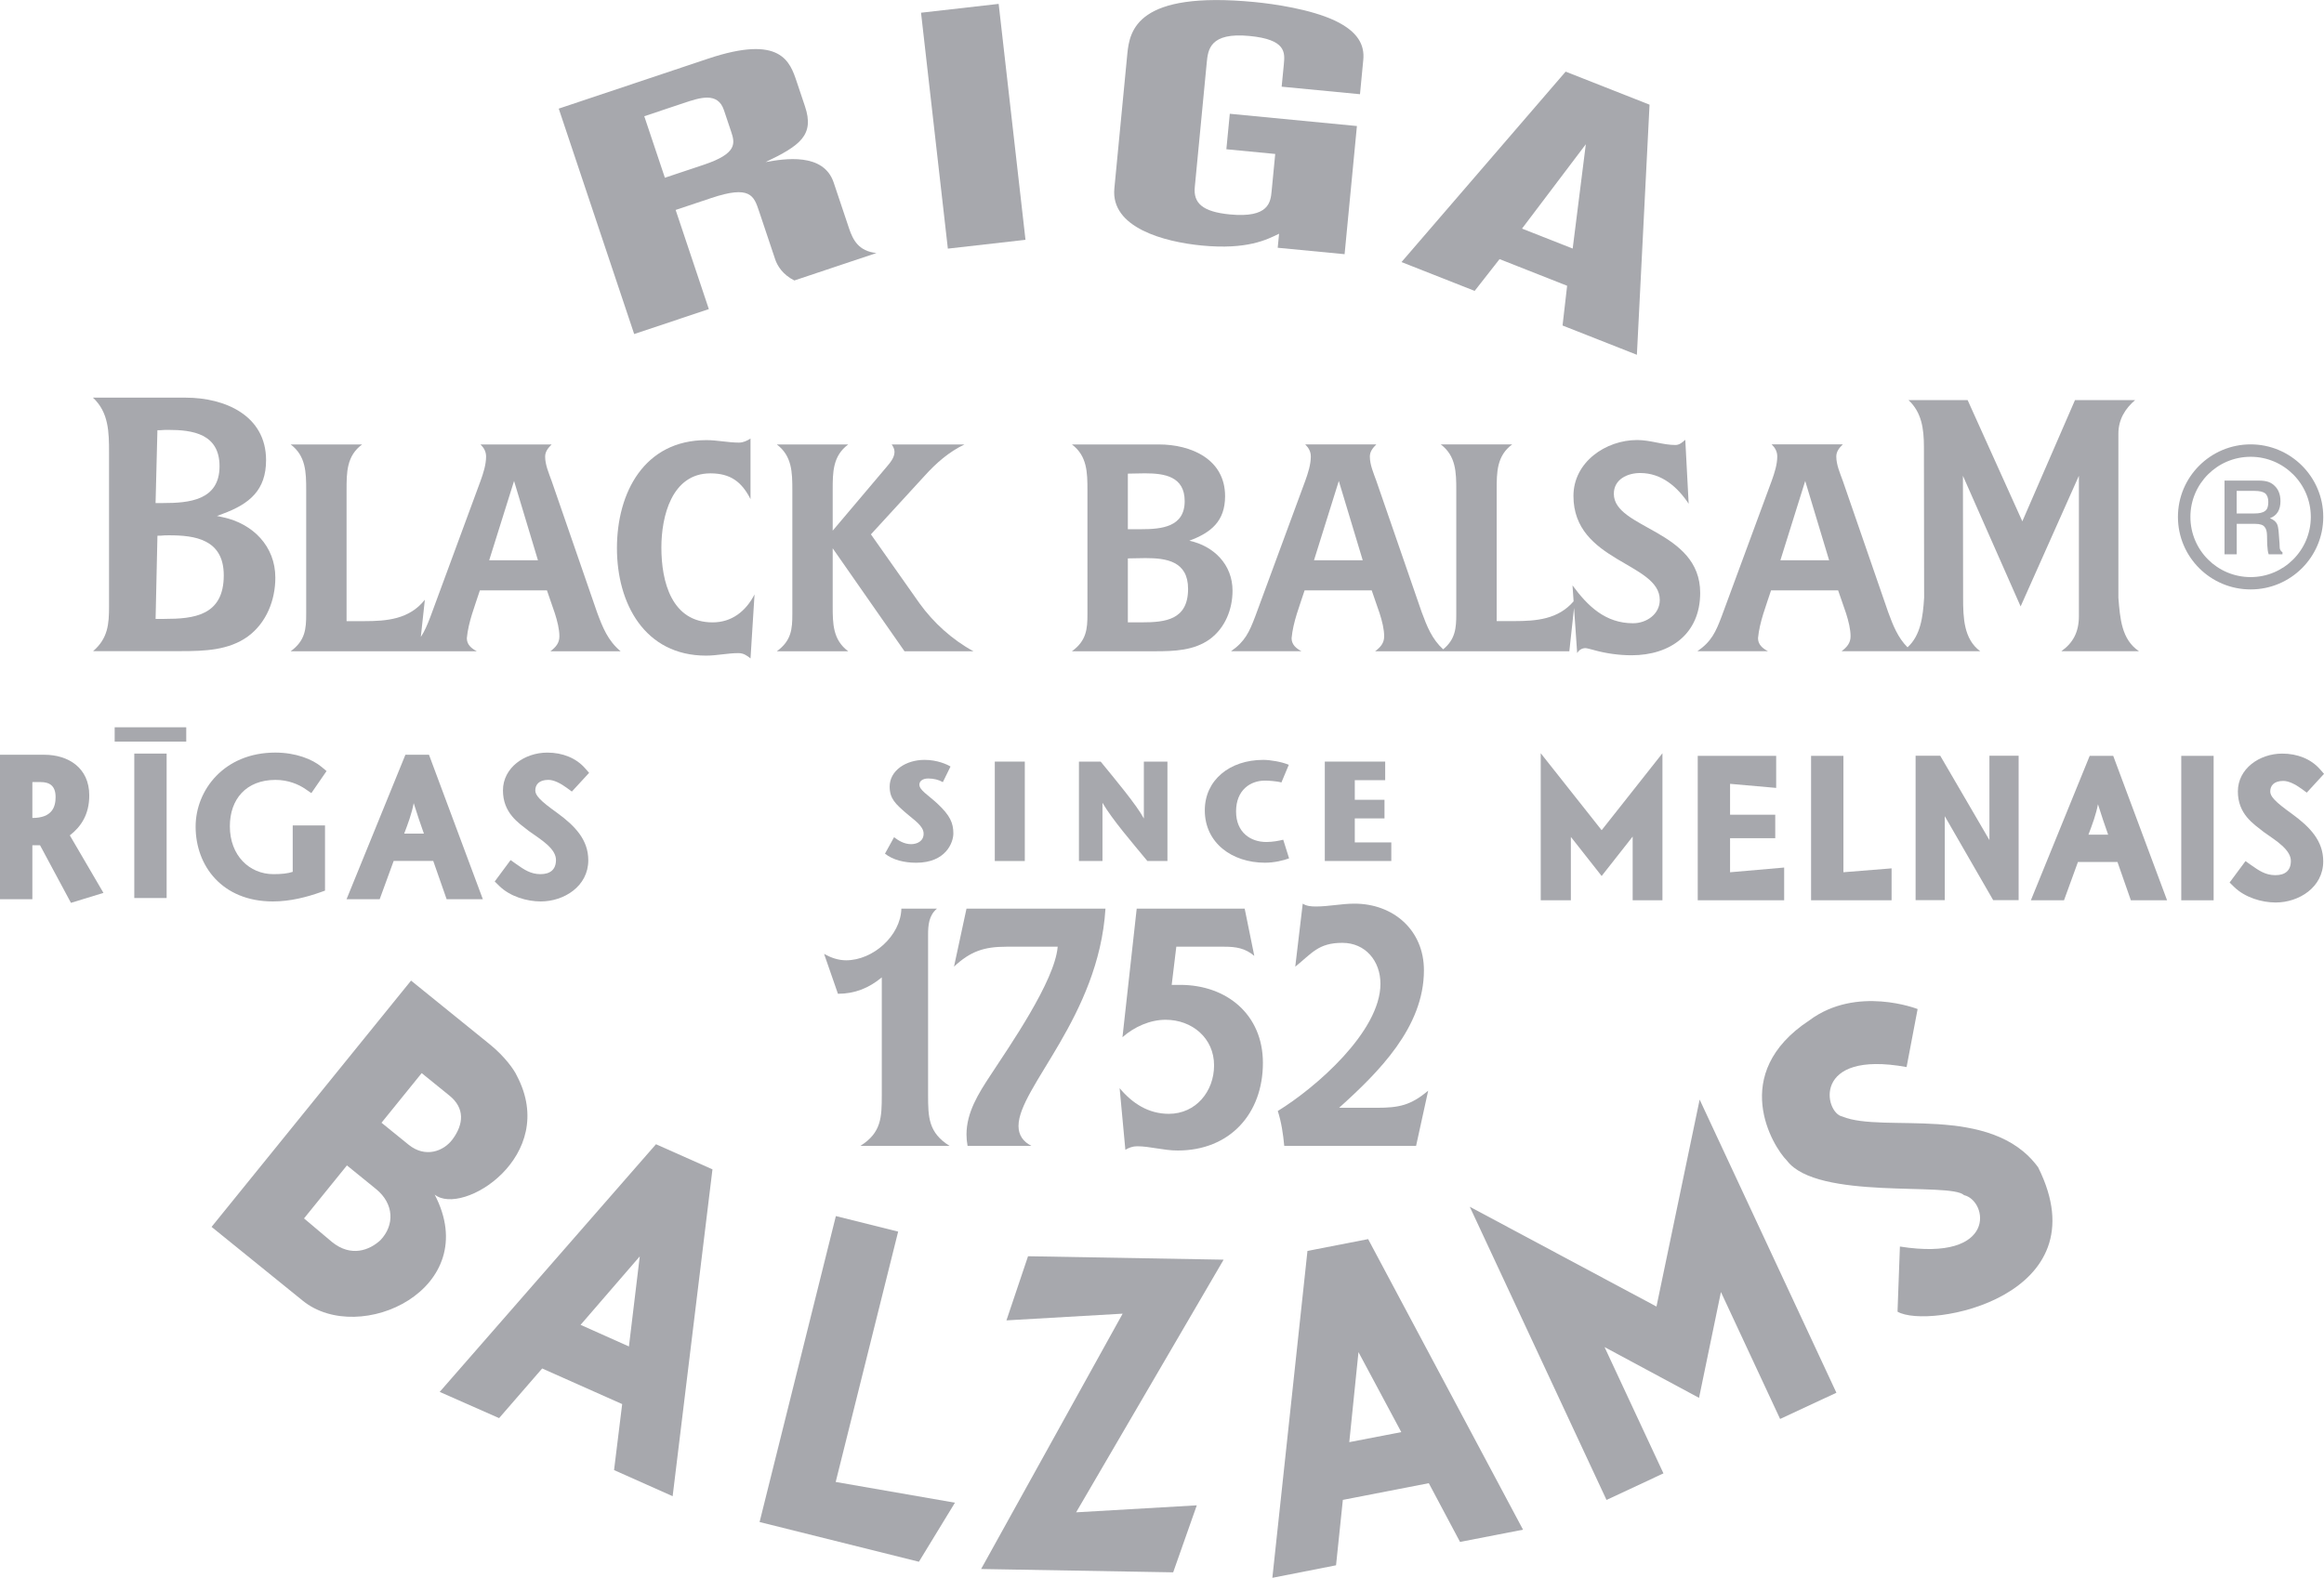 <?xml version="1.0" encoding="iso-8859-1"?>
<!-- Generator: Adobe Illustrator 20.0.0, SVG Export Plug-In . SVG Version: 6.00 Build 0)  -->
<svg version="1.1" id="Layer_1" xmlns="http://www.w3.org/2000/svg" xmlns:xlink="http://www.w3.org/1999/xlink" x="0px" y="0px"
	 viewBox="0 0 90.753 61.632" style="enable-background:new 0 0 90.753 61.632;" xml:space="preserve">
<g>
	<path style="fill:#A7A8AD;" d="M49.686,61.632l1.371-12.769l2.369-0.461l6.049,11.35l-2.46,0.478l-1.22-2.294l-3.356,0.652
		l-0.266,2.555L49.686,61.632z M53.049,52.816l-0.359,3.517l2.031-0.392L53.049,52.816z"/>
	<path style="fill:#A7A8AD;" d="M17.17,54.37l8.446-9.674l2.206,0.981l-1.555,12.767l-2.288-1.02l0.317-2.578l-3.124-1.391
		l-1.682,1.939L17.17,54.37z M24.983,49.076l-2.311,2.675l1.888,0.844L24.983,49.076z"/>
	<polygon style="fill:#A7A8AD;" points="32.641,47.502 35.073,48.109 32.634,57.888 37.291,58.698 35.884,61.005 29.662,59.453 	"/>
	<polygon style="fill:#A7A8AD;" points="57.395,47.138 64.686,51.036 66.372,42.952 71.712,54.403 69.514,55.427 67.203,50.469 
		66.348,54.603 62.658,52.619 64.958,57.552 62.735,58.59 	"/>
	<path style="fill:#A7A8AD;" d="M74.192,48.692c3.829,0.606,3.436-1.792,2.503-2.008c-0.533-0.522-5.734,0.216-6.914-1.348
		c-0.554-0.552-2.29-3.391,0.873-5.478c1.849-1.38,4.23-0.443,4.23-0.443l-0.431,2.266c-3.726-0.678-3.204,1.795-2.512,1.931
		c1.595,0.668,5.813-0.529,7.649,1.985c2.53,5.065-4.284,6.35-5.491,5.639L74.192,48.692z"/>
	<polygon style="fill:#A7A8AD;" points="42.023,59.074 46.735,58.801 45.813,61.418 38.313,61.288 43.84,51.314 39.302,51.576 
		40.145,49.071 47.783,49.205 	"/>
	<path style="fill:#A7A8AD;" d="M16.052,38.304l3.078,2.492c0.578,0.468,0.949,0.99,1.052,1.222
		c1.661,3.145-2.133,5.515-3.208,4.644c1.923,3.689-2.935,5.94-5.15,4.147l-3.562-2.885L16.052,38.304z M14.86,48.439
		c0.55-0.579,0.536-1.417-0.177-1.994l-1.135-0.922l-1.676,2.07l1.091,0.92C13.71,49.119,14.435,48.837,14.86,48.439 M17.675,44.5
		c0.438-0.594,0.477-1.218-0.123-1.703l-1.085-0.879l-1.569,1.938l1.059,0.859C16.608,45.241,17.325,44.975,17.675,44.5"/>
	<path style="fill:#A7A8AD;" d="M24.765,13.048l-2.946-8.805l5.828-1.95c2.846-0.952,3.202,0.107,3.471,0.916l0.317,0.946
		c0.376,1.121-0.186,1.53-1.54,2.177c0.73-0.132,2.265-0.384,2.661,0.8l0.601,1.793c0.151,0.448,0.371,0.886,1.068,0.959
		l-3.205,1.072c-0.448-0.224-0.664-0.567-0.75-0.829l-0.63-1.88c-0.2-0.599-0.342-1.022-1.866-0.511l-1.39,0.465l1.296,3.873
		L24.765,13.048z M25.159,4.54l0.805,2.403l1.524-0.509c1.322-0.443,1.211-0.849,1.062-1.297L28.27,4.302
		c-0.242-0.722-0.936-0.49-1.586-0.272L25.159,4.54z"/>
	
		<rect x="36.466" y="0.285" transform="matrix(0.994 -0.113 0.113 0.994 -0.313 4.334)" style="fill:#A7A8AD;" width="3.05" height="9.271"/>
	<path style="fill:#A7A8AD;" d="M53.108,3.68l-3.059-0.294l0.086-0.876c0.043-0.458,0.092-0.967-1.343-1.105
		c-1.553-0.15-1.619,0.543-1.668,1.04l-0.467,4.863c-0.06,0.615,0.287,0.964,1.369,1.068c1.531,0.147,1.591-0.48,1.633-0.924
		l0.139-1.438L47.89,5.83l0.134-1.386l4.964,0.479l-0.481,5.006l-2.612-0.251l0.053-0.549c-0.473,0.232-1.248,0.632-3.013,0.462
		c-1.482-0.143-3.566-0.699-3.419-2.229l0.506-5.254c0.09-0.928,0.38-2.47,4.968-2.028c0.752,0.073,2.181,0.277,3.135,0.724
		c0.909,0.431,1.167,0.957,1.112,1.532L53.108,3.68z"/>
	<path style="fill:#A7A8AD;" d="M54.729,10.237l6.41-7.439l3.276,1.291l-0.494,9.77l-2.903-1.144l0.179-1.552l-2.639-1.041
		l-0.972,1.241L54.729,10.237z M61.927,5.634L59.435,8.93l1.979,0.779L61.927,5.634z"/>
	<path style="fill:#A7A8AD;" d="M10.752,22.565c0,0.888-0.354,1.768-1.071,2.295c-0.748,0.542-1.689,0.574-2.613,0.574H3.637
		c0.583-0.502,0.621-1.068,0.621-1.739v-0.406v-5.615c0-0.79-0.01-1.568-0.629-2.141H7.25c1.544,0,3.14,0.702,3.14,2.441
		c0,1.173-0.645,1.709-1.688,2.095l-0.23,0.086l0.24,0.051C9.878,20.457,10.752,21.338,10.752,22.565 M6.374,19.65
		c0.994,0,2.199-0.098,2.199-1.437c0-1.274-1.06-1.421-2.003-1.421c-0.148,0-0.19,0.004-0.23,0.007
		c-0.037,0.003-0.069,0.007-0.193,0.007L6.075,19.65H6.374z M6.42,24.175c1.139,0,2.318-0.119,2.318-1.7
		c0-1.415-1.133-1.565-2.138-1.565c-0.155,0-0.202,0.004-0.244,0.008c-0.04,0.004-0.077,0.008-0.208,0.008l-0.072,3.25H6.42z"/>
	<path style="fill:#A7A8AD;" d="M21.359,23.062h-2.62c-0.193,0.606-0.449,1.225-0.509,1.867c0,0.254,0.182,0.401,0.389,0.51h-2.247
		h-0.507h-4.514c0.57-0.413,0.606-0.873,0.606-1.455v-0.327v-4.516c0-0.69-0.012-1.332-0.606-1.78h2.79
		c-0.607,0.448-0.607,1.09-0.607,1.78v5.122h0.679c0.898,0,1.772-0.072,2.378-0.836l-0.158,1.454c0.151-0.225,0.257-0.48,0.379-0.8
		l1.952-5.293c0.11-0.302,0.218-0.641,0.218-0.955c0-0.194-0.085-0.34-0.218-0.472h2.778c-0.133,0.132-0.254,0.278-0.254,0.472
		c0,0.326,0.145,0.653,0.254,0.955l1.771,5.123c0.219,0.594,0.425,1.115,0.922,1.528h-2.741c0.207-0.158,0.351-0.316,0.351-0.583
		C21.844,24.299,21.528,23.596,21.359,23.062 M21.007,21.885l-0.933-3.097l-0.971,3.097H21.007z"/>
	<path style="fill:#A7A8AD;" d="M29.308,17.131v2.365c-0.339-0.667-0.776-1.006-1.565-1.006c-1.516,0-1.916,1.686-1.916,2.899
		c0,1.333,0.4,2.922,2,2.922c0.752,0,1.298-0.435,1.638-1.091l-0.157,2.499c-0.147-0.121-0.279-0.207-0.474-0.207
		c-0.423,0-0.836,0.098-1.261,0.098c-2.401,0-3.481-2.039-3.481-4.197c0-2.172,1.067-4.221,3.493-4.221
		c0.424,0,0.849,0.097,1.273,0.097C29.029,17.288,29.174,17.215,29.308,17.131"/>
	<path style="fill:#A7A8AD;" d="M34.01,20.873l1.893,2.688c0.546,0.762,1.285,1.429,2.11,1.878h-2.692l-2.804-4.021v2.241
		c0,0.69,0,1.332,0.607,1.781h-2.79c0.571-0.412,0.607-0.872,0.607-1.454v-0.327v-4.518c0-0.69-0.012-1.332-0.607-1.78h2.79
		c-0.607,0.448-0.607,1.09-0.607,1.78v1.587l2.099-2.483c0.133-0.157,0.315-0.363,0.315-0.593c0-0.109-0.049-0.206-0.109-0.29h2.838
		c-0.606,0.29-1.104,0.727-1.552,1.223L34.01,20.873z"/>
	<path style="fill:#A7A8AD;" d="M46.443,21.121c0.959,0.207,1.688,0.934,1.688,1.952c0,0.728-0.291,1.456-0.886,1.893
		c-0.618,0.448-1.395,0.473-2.135,0.473h-3.251c0.57-0.413,0.606-0.873,0.606-1.455v-0.328V19.14c0-0.688-0.012-1.331-0.606-1.779
		h3.396c1.25,0,2.585,0.57,2.585,2.02C47.84,20.359,47.293,20.806,46.443,21.121 M44.043,24.31h0.546
		c0.923,0,1.806-0.096,1.806-1.309c0-1.08-0.848-1.201-1.661-1.201c-0.243,0-0.473,0.012-0.691,0.012V24.31z M44.043,20.672h0.509
		c0.812,0,1.71-0.085,1.71-1.098c0-0.965-0.788-1.085-1.552-1.085c-0.231,0-0.462,0.012-0.667,0.012V20.672z"/>
	<path style="fill:#A7A8AD;" d="M65.811,17.179l0.132,2.498c-0.436-0.655-1.054-1.2-1.892-1.2c-0.496,0-1.03,0.243-1.03,0.813
		c0,1.37,3.372,1.406,3.372,3.868c0,1.601-1.165,2.438-2.681,2.438c-0.485,0-1.007-0.072-1.48-0.206
		c-0.109-0.025-0.206-0.061-0.315-0.073c-0.146,0-0.254,0.073-0.328,0.194l-0.122-1.765l-0.184,1.693h-4.843h-0.178H53.7
		c0.207-0.158,0.352-0.316,0.352-0.583c0-0.558-0.317-1.261-0.486-1.795h-2.621c-0.193,0.606-0.449,1.225-0.508,1.867
		c0,0.254,0.181,0.401,0.387,0.51h-2.753c0.546-0.376,0.715-0.752,0.946-1.359l1.952-5.293c0.109-0.302,0.219-0.641,0.219-0.955
		c0-0.194-0.086-0.34-0.219-0.472h2.778c-0.133,0.132-0.254,0.278-0.254,0.472c0,0.326,0.146,0.653,0.254,0.955l1.77,5.123
		c0.207,0.56,0.402,1.055,0.839,1.455c0.48-0.394,0.512-0.834,0.512-1.382v-0.327v-4.516c0-0.69-0.012-1.332-0.606-1.78h2.79
		c-0.606,0.448-0.606,1.09-0.606,1.78v5.122h0.679c0.872,0,1.721-0.069,2.325-0.773l-0.043-0.623c0.595,0.813,1.286,1.48,2.365,1.48
		c0.522,0,1.043-0.351,1.043-0.91c0-1.467-3.371-1.48-3.371-4.063c0-1.322,1.261-2.184,2.486-2.184c0.522,0,1.007,0.194,1.492,0.194
		C65.58,17.385,65.701,17.276,65.811,17.179 M53.215,21.885l-0.934-3.097l-0.969,3.097H53.215z"/>
	<path style="fill:#A7A8AD;" d="M78.906,23.688l-2.253-5.102l0.007,4.764c0,0.779,0.025,1.617,0.669,2.088h-3.031h-2.384
		c0.206-0.158,0.351-0.316,0.351-0.583c0-0.558-0.315-1.261-0.486-1.795H69.16c-0.193,0.606-0.448,1.225-0.509,1.867
		c0,0.254,0.182,0.401,0.388,0.51h-2.754c0.546-0.376,0.717-0.752,0.946-1.359l1.953-5.293c0.109-0.302,0.219-0.641,0.219-0.955
		c0-0.194-0.086-0.34-0.219-0.472h2.779c-0.135,0.132-0.255,0.278-0.255,0.472c0,0.326,0.146,0.653,0.255,0.955l1.77,5.123
		c0.193,0.525,0.375,0.992,0.757,1.378c0.512-0.469,0.601-1.186,0.648-1.938l-0.008-5.896c0-0.706-0.091-1.352-0.603-1.823h2.31
		l2.136,4.735l2.056-4.735h2.348c-0.38,0.323-0.653,0.75-0.653,1.309v6.411c0.066,0.808,0.121,1.631,0.804,2.088h-3.031
		c0.458-0.324,0.685-0.751,0.685-1.369v-5.484L78.906,23.688z M71.428,21.885l-0.934-3.097l-0.969,3.097H71.428z"/>
	<path style="fill:#A7A8AD;" d="M0,29.482h1.732c0.927,0,1.754,0.504,1.754,1.586c0,0.75-0.323,1.224-0.759,1.563l1.313,2.247
		l-1.269,0.389l-1.207-2.249h-0.3v2.106H0V29.482z M1.264,31.951c0.782,0,0.907-0.443,0.907-0.817c0-0.437-0.231-0.585-0.584-0.585
		H1.264V31.951z"/>
	<path style="fill:#A7A8AD;" d="M12.692,32.242v2.547l-0.185,0.066c-0.507,0.179-1.159,0.357-1.85,0.357
		c-1.98,0-3.018-1.389-3.018-2.922c0-1.433,1.12-2.893,3.111-2.893c0.796,0,1.442,0.256,1.806,0.558l0.196,0.164l-0.594,0.862
		l-0.23-0.159c-0.266-0.184-0.676-0.358-1.169-0.358c-1.151,0-1.783,0.758-1.783,1.812c0,1.145,0.767,1.87,1.703,1.87
		c0.322,0,0.556-0.026,0.752-0.09v-1.813H12.692z"/>
	<path style="fill:#A7A8AD;" d="M16.752,29.482l2.103,5.642h-1.414l-0.523-1.495h-1.545l-0.546,1.495h-1.294l2.298-5.642H16.752z
		 M16.155,31.372c-0.072,0.392-0.22,0.796-0.371,1.189h0.769C16.419,32.185,16.288,31.8,16.155,31.372"/>
	<path style="fill:#A7A8AD;" d="M22.331,30.92l-0.202-0.148c-0.239-0.175-0.503-0.309-0.713-0.309c-0.376,0-0.512,0.195-0.512,0.411
		c0,0.087,0.033,0.18,0.163,0.32c0.138,0.149,0.358,0.319,0.689,0.557c0.708,0.517,1.217,1.055,1.217,1.853
		c0,1.018-0.951,1.608-1.855,1.608c-0.538,0-1.197-0.188-1.625-0.609l-0.174-0.17l0.62-0.837l0.223,0.158
		c0.302,0.214,0.563,0.392,0.942,0.392c0.385,0,0.607-0.179,0.607-0.555c0-0.201-0.119-0.394-0.342-0.598
		c-0.109-0.099-0.232-0.191-0.359-0.281l-0.365-0.256l-0.328-0.257c-0.111-0.093-0.224-0.198-0.324-0.32
		c-0.207-0.253-0.352-0.574-0.352-1.003c0-0.889,0.843-1.478,1.732-1.478c0.596,0,1.12,0.213,1.466,0.602l0.166,0.189L22.331,30.92z
		"/>
	<rect x="5.244" y="29.436" style="fill:#A7A8AD;" width="1.263" height="5.642"/>
	<rect x="4.478" y="28.409" style="fill:#A7A8AD;" width="2.795" height="0.559"/>
	<polygon style="fill:#A7A8AD;" points="69.36,30.777 67.56,30.618 67.56,31.823 69.324,31.823 69.324,32.741 67.56,32.741 
		67.56,34.072 69.672,33.888 69.672,35.167 66.297,35.167 66.297,29.525 69.36,29.525 	"/>
	<polygon style="fill:#A7A8AD;" points="70.723,29.525 71.986,29.525 71.986,34.071 73.867,33.92 73.867,35.167 70.723,35.167 	"/>
	<path style="fill:#A7A8AD;" d="M82.522,29.525l2.103,5.642h-1.414l-0.523-1.496h-1.544L80.6,35.167h-1.294l2.297-5.642H82.522z
		 M81.926,31.415c-0.072,0.391-0.221,0.795-0.372,1.189h0.77C82.191,32.227,82.058,31.841,81.926,31.415"/>
	<rect x="85.179" y="29.525" style="fill:#A7A8AD;" width="1.264" height="5.642"/>
	<path style="fill:#A7A8AD;" d="M90.08,30.962l-0.202-0.149c-0.239-0.175-0.504-0.309-0.713-0.309c-0.376,0-0.511,0.194-0.511,0.411
		c0,0.086,0.032,0.179,0.163,0.32c0.138,0.149,0.357,0.319,0.687,0.557c0.709,0.518,1.219,1.056,1.219,1.853
		c0,1.017-0.953,1.608-1.856,1.608c-0.537,0-1.196-0.189-1.626-0.61l-0.174-0.17l0.621-0.837l0.222,0.158
		c0.302,0.213,0.562,0.392,0.943,0.392c0.383,0,0.606-0.179,0.606-0.555c0-0.201-0.12-0.395-0.342-0.598
		c-0.108-0.099-0.231-0.192-0.357-0.281l-0.365-0.256l-0.328-0.258c-0.112-0.093-0.224-0.198-0.326-0.321
		c-0.207-0.253-0.351-0.572-0.351-1.002c0-0.889,0.843-1.478,1.732-1.478c0.596,0,1.121,0.213,1.466,0.602l0.166,0.189L90.08,30.962
		z"/>
	<polygon style="fill:#A7A8AD;" points="60.166,29.422 62.545,32.429 64.919,29.423 64.919,35.167 63.756,35.167 63.756,32.678 
		62.545,34.218 61.343,32.691 61.343,35.166 60.166,35.166 	"/>
	<polygon style="fill:#A7A8AD;" points="78.828,35.161 77.834,35.161 75.944,31.882 75.944,35.161 74.805,35.161 74.805,29.52 
		75.767,29.52 77.688,32.816 77.688,29.52 78.828,29.52 	"/>
	<path style="fill:#A7A8AD;" d="M35.199,35.493h1.391c-0.319,0.262-0.348,0.649-0.348,1.022v0.304v5.951
		c0,0.876,0.016,1.475,0.837,1.989h-3.48c0.82-0.514,0.835-1.113,0.835-1.989v-4.592c-0.501,0.418-1.057,0.641-1.712,0.641
		l-0.541-1.557c0.277,0.152,0.556,0.249,0.862,0.249C34.085,37.511,35.171,36.557,35.199,35.493"/>
	<path style="fill:#A7A8AD;" d="M37.742,35.493h5.427c-0.263,4.225-3.396,6.989-3.396,8.488c0,0.362,0.181,0.612,0.502,0.778h-2.491
		c-0.028-0.153-0.042-0.291-0.042-0.445c0-0.862,0.473-1.611,0.932-2.306c0.724-1.111,2.519-3.68,2.629-5.028h-2.003
		c-0.876,0-1.405,0.181-2.046,0.778L37.742,35.493z"/>
	<path style="fill:#A7A8AD;" d="M45.935,36.982l-0.18,1.489h0.334c1.809,0,3.228,1.155,3.228,3.047c0,1.99-1.294,3.423-3.327,3.423
		c-0.555,0-1.085-0.166-1.585-0.166c-0.168,0-0.321,0.055-0.459,0.138l-0.224-2.407c0.501,0.598,1.127,1.002,1.921,1.002
		c1.057,0,1.767-0.877,1.767-1.893c0-1.071-0.864-1.781-1.893-1.781c-0.612,0-1.225,0.278-1.684,0.681l0.556-5.023h4.216
		l0.376,1.847c-0.362-0.303-0.709-0.359-1.183-0.359H45.935z"/>
	<path style="fill:#A7A8AD;" d="M50.58,37.761l0.292-2.463c0.153,0.098,0.334,0.111,0.516,0.111c0.5,0,1.001-0.111,1.502-0.111
		c1.517,0,2.715,1.029,2.715,2.603c0,2.226-1.768,3.979-3.312,5.371h1.461c0.889,0,1.335-0.098,2.017-0.668l-0.472,2.156H50.15
		c-0.042-0.459-0.112-0.931-0.252-1.363c1.476-0.904,4.009-3.103,4.009-4.968c0-0.89-0.584-1.6-1.489-1.6
		C51.484,36.829,51.235,37.233,50.58,37.761"/>
	<path style="fill:#A7A8AD;" d="M50.111,32.801l0.228,0.727c-0.217,0.084-0.583,0.171-0.938,0.171c-1.294,0-2.353-0.776-2.353-2.047
		c0-1.176,0.966-1.97,2.286-1.97c0.256,0,0.717,0.072,0.994,0.194l-0.288,0.688c-0.189-0.055-0.533-0.072-0.645-0.072
		c-0.56,0-1.126,0.361-1.126,1.204c0,0.827,0.573,1.194,1.182,1.194C49.699,32.889,49.934,32.844,50.111,32.801"/>
	<polygon style="fill:#A7A8AD;" points="54.092,29.749 54.092,30.475 52.905,30.475 52.905,31.241 54.065,31.241 54.065,31.968 
		52.905,31.968 52.905,32.906 54.331,32.906 54.331,33.632 51.734,33.632 51.734,29.749 	"/>
	<path style="fill:#A7A8AD;" d="M37.118,29.942l-0.3,0.61c-0.155-0.093-0.355-0.143-0.571-0.143c-0.228,0-0.345,0.111-0.345,0.239
		c0,0.216,0.328,0.394,0.705,0.743c0.499,0.466,0.622,0.76,0.622,1.166c0,0.344-0.284,1.143-1.45,1.143
		c-0.454,0-0.91-0.104-1.22-0.355l0.355-0.643c0.166,0.127,0.388,0.272,0.666,0.272c0.233,0,0.488-0.117,0.488-0.406
		c0-0.311-0.377-0.538-0.682-0.805c-0.406-0.355-0.644-0.56-0.644-1.038c0-0.622,0.628-1.043,1.36-1.043
		C36.596,29.681,36.985,29.859,37.118,29.942"/>
	<rect x="38.847" y="29.749" style="fill:#A7A8AD;" width="1.172" height="3.884"/>
	<path style="fill:#A7A8AD;" d="M45.589,29.749v3.884h-0.783c-0.583-0.705-1.381-1.631-1.754-2.275v2.275h-0.919v-3.884h0.848
		c0.56,0.687,1.409,1.698,1.687,2.224v-2.224H45.589z"/>
	<path style="fill:#A7A8AD;" d="M88.452,19.958c0.094-0.064,0.126-0.188,0.126-0.351c0-0.156-0.043-0.271-0.126-0.339
		c-0.083-0.061-0.221-0.093-0.41-0.093h-0.699v0.882h0.686C88.227,20.058,88.369,20.025,88.452,19.958 M89.026,21.42
		c0.017,0.072,0.048,0.115,0.105,0.151v0.081h-0.538c-0.03-0.075-0.047-0.201-0.058-0.383l-0.007-0.347
		c-0.003-0.16-0.033-0.274-0.095-0.339c-0.052-0.076-0.18-0.12-0.357-0.12h-0.731v1.19h-0.477v-2.88h1.35
		c0.297,0.002,0.472,0.065,0.617,0.214c0.144,0.141,0.218,0.342,0.218,0.588c0,0.339-0.134,0.566-0.412,0.667
		c0.125,0.05,0.217,0.116,0.271,0.211c0.04,0.072,0.061,0.196,0.074,0.369l0.031,0.416C89.017,21.333,89.026,21.397,89.026,21.42
		 M87.889,17.358c1.562,0,2.835,1.27,2.835,2.832c0,1.569-1.273,2.834-2.835,2.834c-1.568,0-2.84-1.266-2.84-2.834
		C85.049,18.628,86.321,17.358,87.889,17.358 M87.889,22.542c1.294,0,2.349-1.05,2.349-2.351c0-1.296-1.055-2.348-2.349-2.348
		c-1.302,0-2.353,1.052-2.353,2.348C85.536,21.491,86.587,22.542,87.889,22.542"/>
</g>
</svg>
